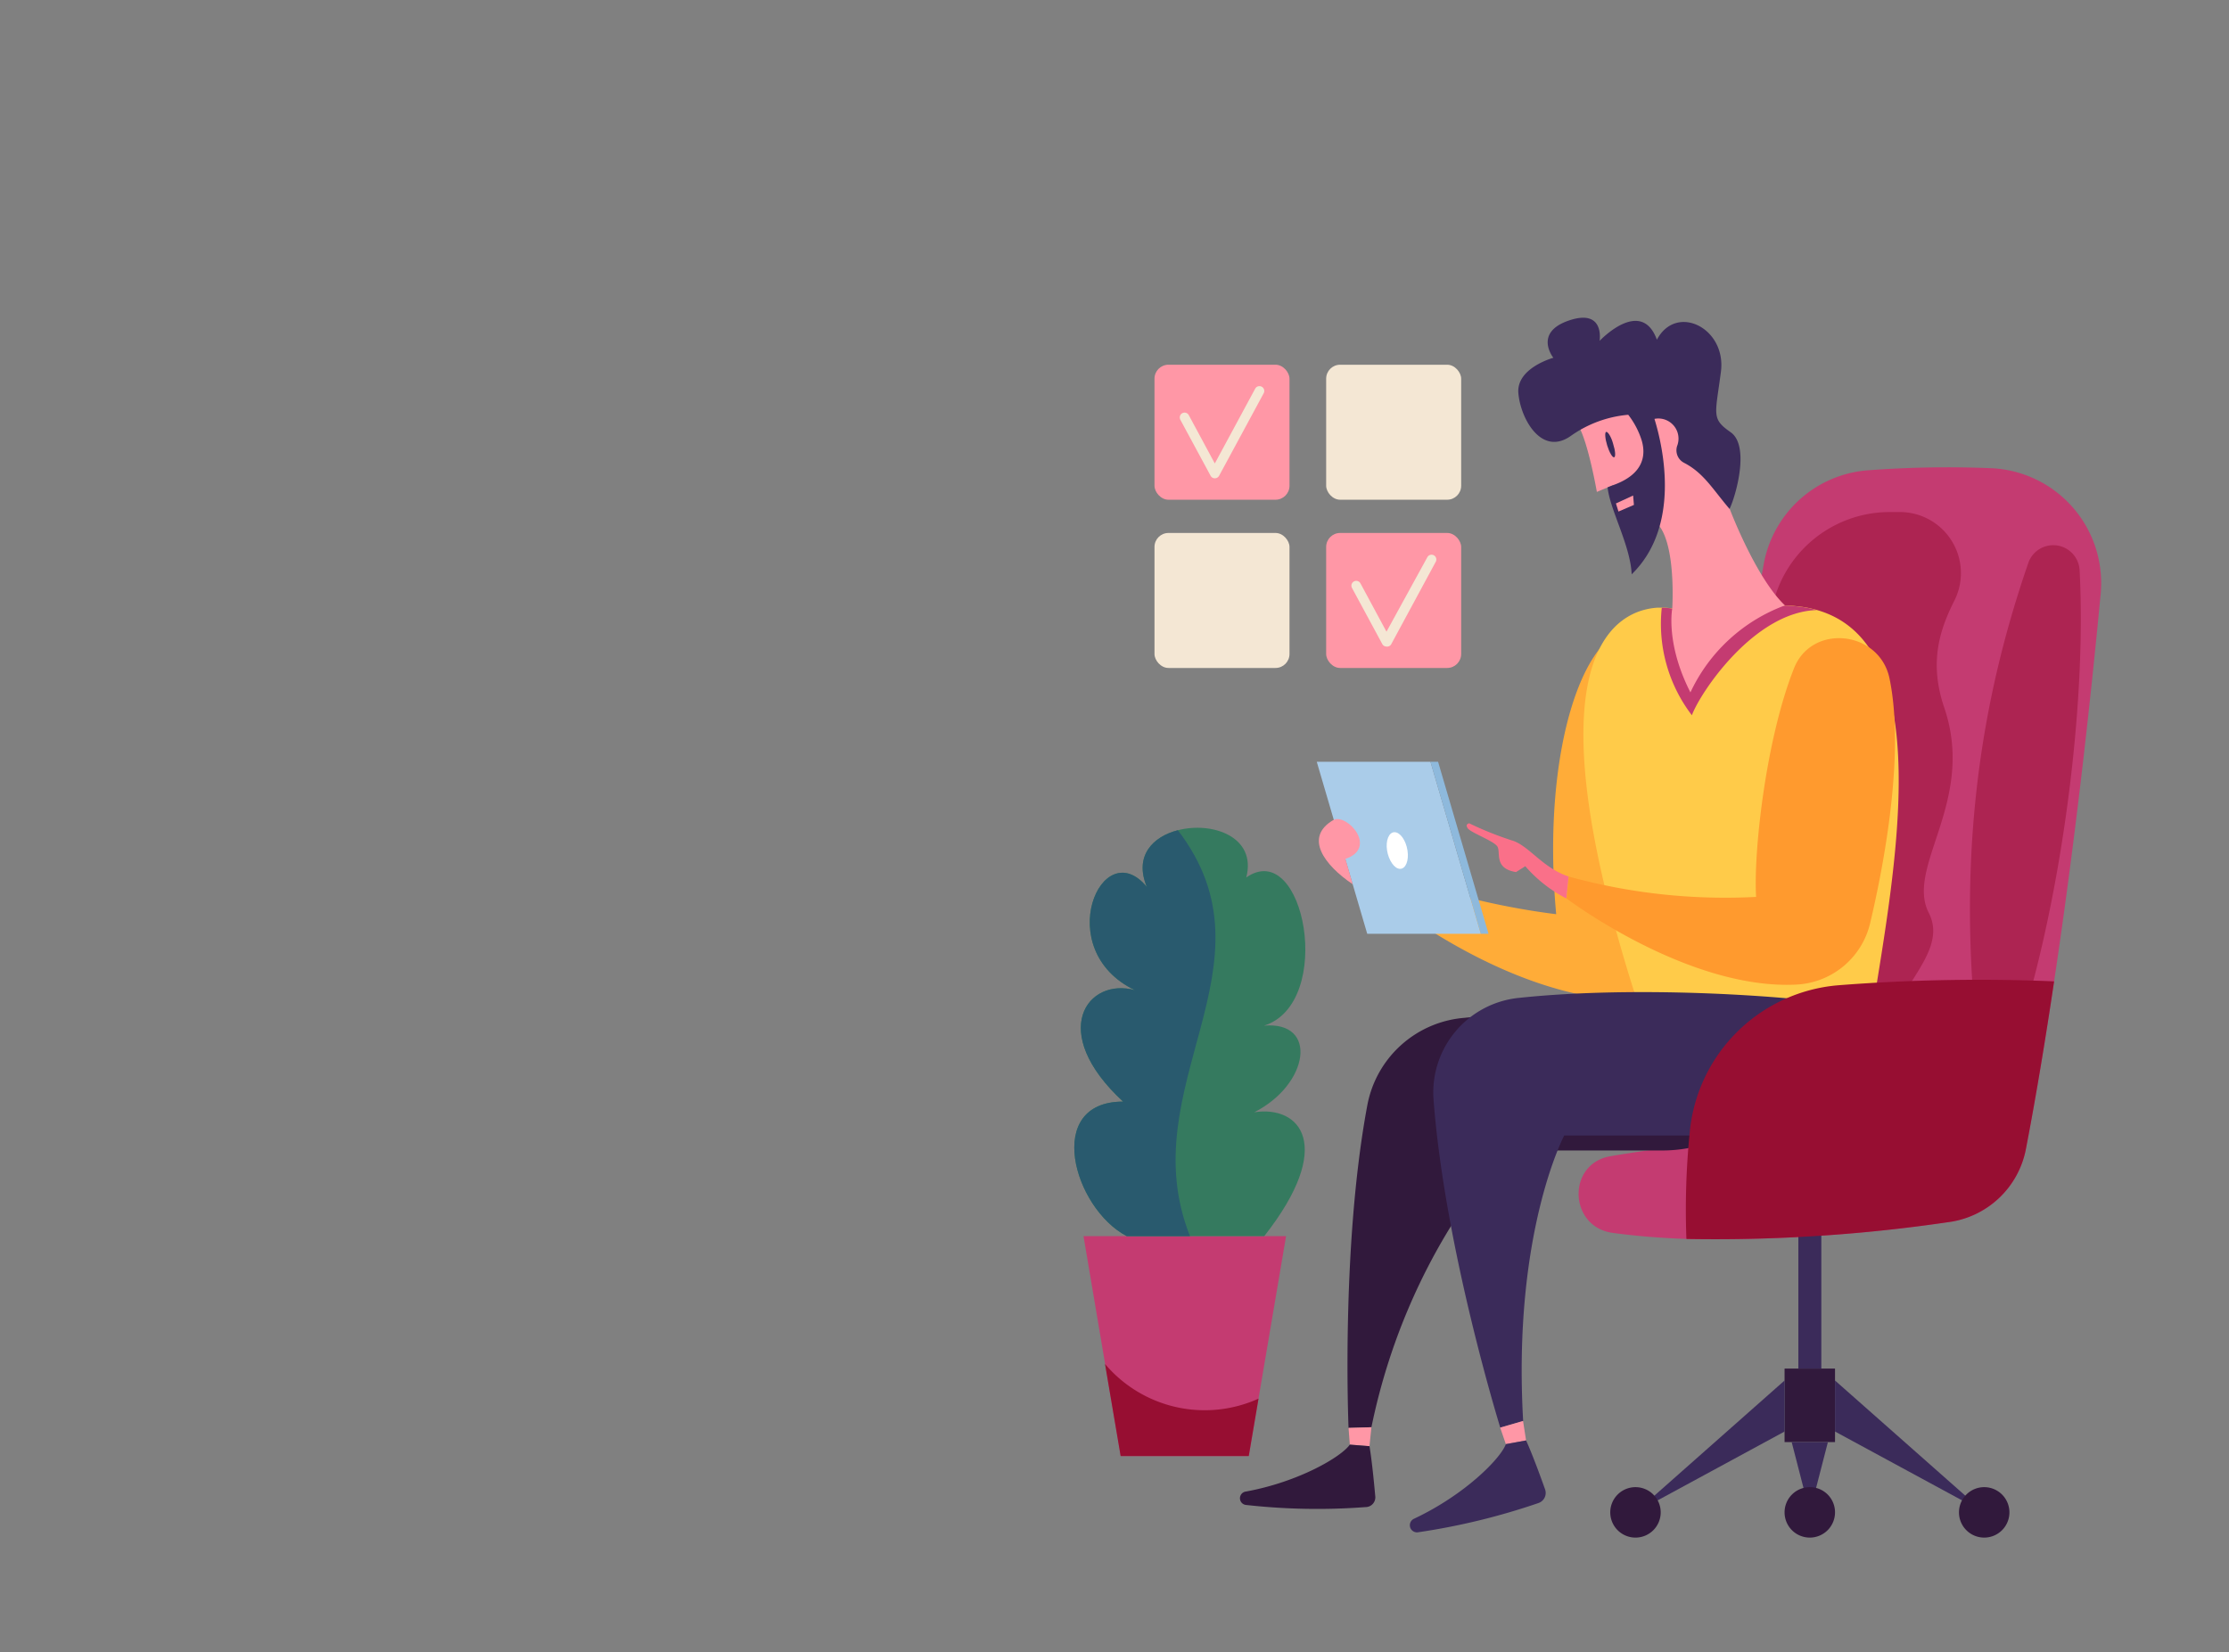 <svg xmlns="http://www.w3.org/2000/svg" viewBox="0 0 228 169"><rect x="0" y="0" width="228" height="169" fill="#808080" stroke="none"/><defs><style>.cls-1{fill:none;}.cls-2{fill:#ffac38;}.cls-3{fill:#ff97a6;}.cls-4{fill:#f4e7d4;}.cls-5{fill:#aacce9;}.cls-6{fill:#8eb9dc;}.cls-7{fill:#fff;}.cls-8{fill:#c43b71;}.cls-9{fill:#357a5f;}.cls-10{fill:#295a6e;}.cls-11{fill:#970e32;}.cls-12{fill:#ad2452;}.cls-13{fill:#31193c;}.cls-14{fill:#3b2b5a;}.cls-15{fill:#ffcb49;}.cls-16{fill:#ff9a2e;}.cls-17{fill:#fa7089;}</style></defs><g id="Capa_2" data-name="Capa 2"><g id="Capa_1-2" data-name="Capa 1"><rect class="cls-1" width="228" height="169"/><path class="cls-2" d="M167.74,64.27c-5.51-.82-10.14,12.14-8.56,29.25a75.47,75.47,0,0,1-18.08-4.6l-.73,2s11.59,9.94,24.21,11.29c4.9.52,5.89-7.78,7-14.9C173.28,76.1,172.45,65,167.74,64.27Z"/><rect class="cls-3" x="118.09" y="37.31" width="13.81" height="13.81" rx="1.43"/><rect class="cls-4" x="135.65" y="37.31" width="13.81" height="13.81" rx="1.43"/><rect class="cls-4" x="118.09" y="54.52" width="13.81" height="13.81" rx="1.43"/><rect class="cls-3" x="135.65" y="54.52" width="13.81" height="13.81" rx="1.43"/><path class="cls-4" d="M124.26,48.93h0a.49.49,0,0,1-.43-.26l-3.1-5.74a.5.5,0,0,1,.2-.66.49.49,0,0,1,.67.2l2.66,4.94,4.13-7.65a.49.49,0,1,1,.87.47l-4.56,8.44A.51.51,0,0,1,124.26,48.93Z"/><path class="cls-4" d="M141.82,66.14h0a.49.49,0,0,1-.43-.26l-3.1-5.74a.49.49,0,0,1,.2-.66.49.49,0,0,1,.67.2l2.66,4.94L146,57a.49.49,0,1,1,.86.47l-4.56,8.44A.48.48,0,0,1,141.82,66.14Z"/><polygon class="cls-5" points="146.32 77.93 151.47 95.52 139.85 95.52 134.69 77.93 146.32 77.93"/><polygon class="cls-6" points="147.1 77.93 152.26 95.52 151.47 95.52 146.32 77.93 147.1 77.93"/><path class="cls-7" d="M141.88,87c.16,1,.75,1.88,1.33,1.88s.92-.84.76-1.88-.75-1.87-1.33-1.87S141.72,86,141.88,87Z"/><polygon class="cls-8" points="131.55 126.45 128.73 143.08 127.74 148.95 114.64 148.95 113.04 139.53 110.83 126.45 131.55 126.45"/><path class="cls-9" d="M129.32,126.45H115.25c-5.47-2.87-8.5-13.76-.37-13.76-7.76-7.16-3.64-12.74,1.21-11.4-8.61-4.12-3.39-16.14,1.22-10.56-1.33-3.18.62-5.15,3.17-5.8,3.49-.91,8.08.64,7,4.83,5.95-4.13,9.1,12.86,1.82,15.16,5.56-.48,4.62,6-1,8.86C133,113.06,136.6,117.18,129.32,126.45Z"/><path class="cls-10" d="M121.72,126.45h-6.47c-5.47-2.87-8.5-13.76-.37-13.76-7.76-7.16-3.64-12.74,1.21-11.4-8.61-4.12-3.39-16.14,1.22-10.56-1.33-3.18.62-5.15,3.17-5.8C131.13,98.79,115.63,111.12,121.72,126.45Z"/><path class="cls-11" d="M128.73,143.08l-1,5.87h-13.1l-1.6-9.42a13.35,13.35,0,0,0,15.69,3.55Z"/><path class="cls-8" d="M214.87,60.79c-.92,9.72-2.49,24.49-4.76,39.6-.86,5.76-1.81,11.58-2.89,17.18a9.31,9.31,0,0,1-8,7.46,163.81,163.81,0,0,1-26.72,1.71c-2.59-.09-5.1-.29-7.54-.62-4.49-.61-4.72-7.05-.25-7.84,2.62-.45,5.33-.82,8-1.1,1.33-.14,2.65-.25,3.94-.35-.13-4.39-.14-9.27-.07-14.4.28-14.85,1.49-31.77,3.83-44.74A11.73,11.73,0,0,1,191.2,48.1a108.65,108.65,0,0,1,12.56-.2A11.76,11.76,0,0,1,214.87,60.79Z"/><path class="cls-12" d="M203.24,113.42c-4.13-24.91-.15-43.1,4.22-55.8a2.7,2.7,0,0,1,5.26.74C213.68,76.86,208.83,103.24,203.24,113.42Z"/><path class="cls-12" d="M178.72,108.57a268.23,268.23,0,0,1,2.43-45.71,12.28,12.28,0,0,1,12.19-10.48h1.12a6.25,6.25,0,0,1,5.48,9c-1.46,2.89-2.68,6.27-1.07,11,3.27,9.59-4,16.27-1.58,21s-5.7,8.86-3.64,14.68S182.36,117.79,178.72,108.57Z"/><rect class="cls-13" x="182.54" y="140" width="5.16" height="7.52"/><rect class="cls-14" x="183.95" y="125.12" width="2.35" height="14.88"/><polygon class="cls-14" points="202.96 154.71 187.7 141.22 187.7 146.44 202.96 154.71"/><polygon class="cls-14" points="167.29 154.71 182.54 141.22 182.54 146.44 167.29 154.71"/><polygon class="cls-14" points="185.12 154.71 186.97 147.53 183.27 147.53 185.12 154.71"/><path class="cls-13" d="M187.7,154.71a2.58,2.58,0,1,1-2.58-2.58A2.57,2.57,0,0,1,187.7,154.71Z"/><path class="cls-13" d="M169.87,154.71a2.58,2.58,0,1,1-2.58-2.58A2.58,2.58,0,0,1,169.87,154.71Z"/><path class="cls-13" d="M205.54,154.71a2.58,2.58,0,1,1-2.58-2.58A2.58,2.58,0,0,1,205.54,154.71Z"/><path class="cls-15" d="M191.53,103.34,167.33,102c-11.42-35.78-1.66-39.62,2.26-39.84H170a5.32,5.32,0,0,1,1.06.09l11.54-.32a10.2,10.2,0,0,1,1.14.08,11.18,11.18,0,0,1,2.1.39C198.27,65.92,193.82,89,191.53,103.34Z"/><path class="cls-8" d="M185.82,62.41c-6.43.2-11.94,8.49-12.76,10.76a15.39,15.39,0,0,1-3.08-11,5.32,5.32,0,0,1,1.06.09l11.54-.32a10.2,10.2,0,0,1,1.14.08A11.18,11.18,0,0,1,185.82,62.41Z"/><path class="cls-13" d="M170,117.69H154.25S144,127.86,140.28,146l-2.34.07s-.79-18.47,1.91-32.95a11,11,0,0,1,9.94-9c13.43-1.43,31.21.14,34.81,1.22v0A14.77,14.77,0,0,1,170,117.69Z"/><polygon class="cls-3" points="140.28 146 140.08 147.94 138.07 147.78 137.94 146.07 140.28 146"/><path class="cls-13" d="M140.08,147.94c.24,1.39.47,3.74.59,5.09a1,1,0,0,1-1,1.14,65.59,65.59,0,0,1-12.23-.22.69.69,0,0,1,0-1.37c5.47-1,9.79-3.58,10.63-4.8Z"/><path class="cls-3" d="M161.46,43.57c1,1.7,1.88,6.75,1.88,6.75l1.65-.69s.65,5.92,4.5,3.9c2,2,1.56,8.73,1.56,8.73s-.7,3.56,1.86,8.57a17.29,17.29,0,0,1,9.67-8.9c-3-2.84-5.65-9.87-5.65-9.87l-5.23-12.3Z"/><path class="cls-14" d="M177.69,116.16H160s-5.3,10-4.2,29.2l-2.34.68s-5.69-18.34-6.83-33.61a9.73,9.73,0,0,1,8.73-10.35c14-1.48,32.44.15,36.18,1.27,0,0-.11.63-.3,1.62A13.79,13.79,0,0,1,177.69,116.16Z"/><polygon class="cls-3" points="155.79 145.36 156.1 147.35 154.03 147.73 153.45 146.04 155.79 145.36"/><path class="cls-14" d="M156.1,147.35c.61,1.34,1.46,3.64,1.94,5a1.09,1.09,0,0,1-.66,1.4,68.6,68.6,0,0,1-12.35,3,.73.73,0,0,1-.41-1.38c5.24-2.46,8.89-6.19,9.41-7.64Z"/><path class="cls-16" d="M191.28,94.49c1.43-6,3.58-17.42,2-25.06-1-4.94-8-5.71-9.8-1-2.89,7.33-4.13,18.85-3.85,23.32a60.23,60.23,0,0,1-19.16-2.08l-.22,2.25s12.36,9.35,23.48,8.8A8.17,8.17,0,0,0,191.28,94.49Z"/><path class="cls-17" d="M160.45,89.66c-2.68-.87-4.1-3.22-5.84-3.7a34.32,34.32,0,0,1-4.33-1.74s-.46.08-.14.52,2.57,1.25,3,1.82-.42,2.27,1.93,2.65l.95-.6a14,14,0,0,0,4.2,3.3Z"/><path class="cls-14" d="M165,49.63c3.2-1.14,3.38-3.14,2.9-4.66a8.4,8.4,0,0,0-1.35-2.54,11.93,11.93,0,0,0-5.9,2.18c-3,2.09-5.13-1.82-5.34-4.4s3.58-3.61,3.58-3.61-2.07-2.58,1.61-3.82,3.12,2.09,3.12,2.09,4.25-4.52,5.86-.12c2-3.76,7.13-1.18,6.55,3.28s-1,4.79,1,6.19.49,6.62-.12,7.84c-1.71-2-2.63-3.67-4.64-4.71a1.44,1.44,0,0,1-.72-1.73,2.06,2.06,0,0,0-2.32-2.77c.91,2.94,2.7,11-2.33,15.9-.12-2.94-2.25-6.66-2.46-8.9Z"/><polygon class="cls-3" points="165.29 51.5 167.05 50.69 167.13 51.65 165.55 52.33 165.29 51.5"/><path class="cls-3" d="M138.36,90.45c-2.87-1.93-5.05-4.81-1.93-6.59,1.41-.61,4.52,2.88,1.19,4Z"/><path class="cls-11" d="M210.11,100.39c-.86,5.76-1.81,11.58-2.89,17.18a9.31,9.31,0,0,1-8,7.46,163.81,163.81,0,0,1-26.72,1.71,79,79,0,0,1,.33-10.81,16.64,16.64,0,0,1,15.19-15.14A184.44,184.44,0,0,1,210.11,100.39Z"/><path class="cls-14" d="M165,45.39c.23.71.28,1.34.11,1.39s-.49-.49-.71-1.2-.27-1.35-.11-1.4S164.81,44.67,165,45.39Z"/></g></g></svg>